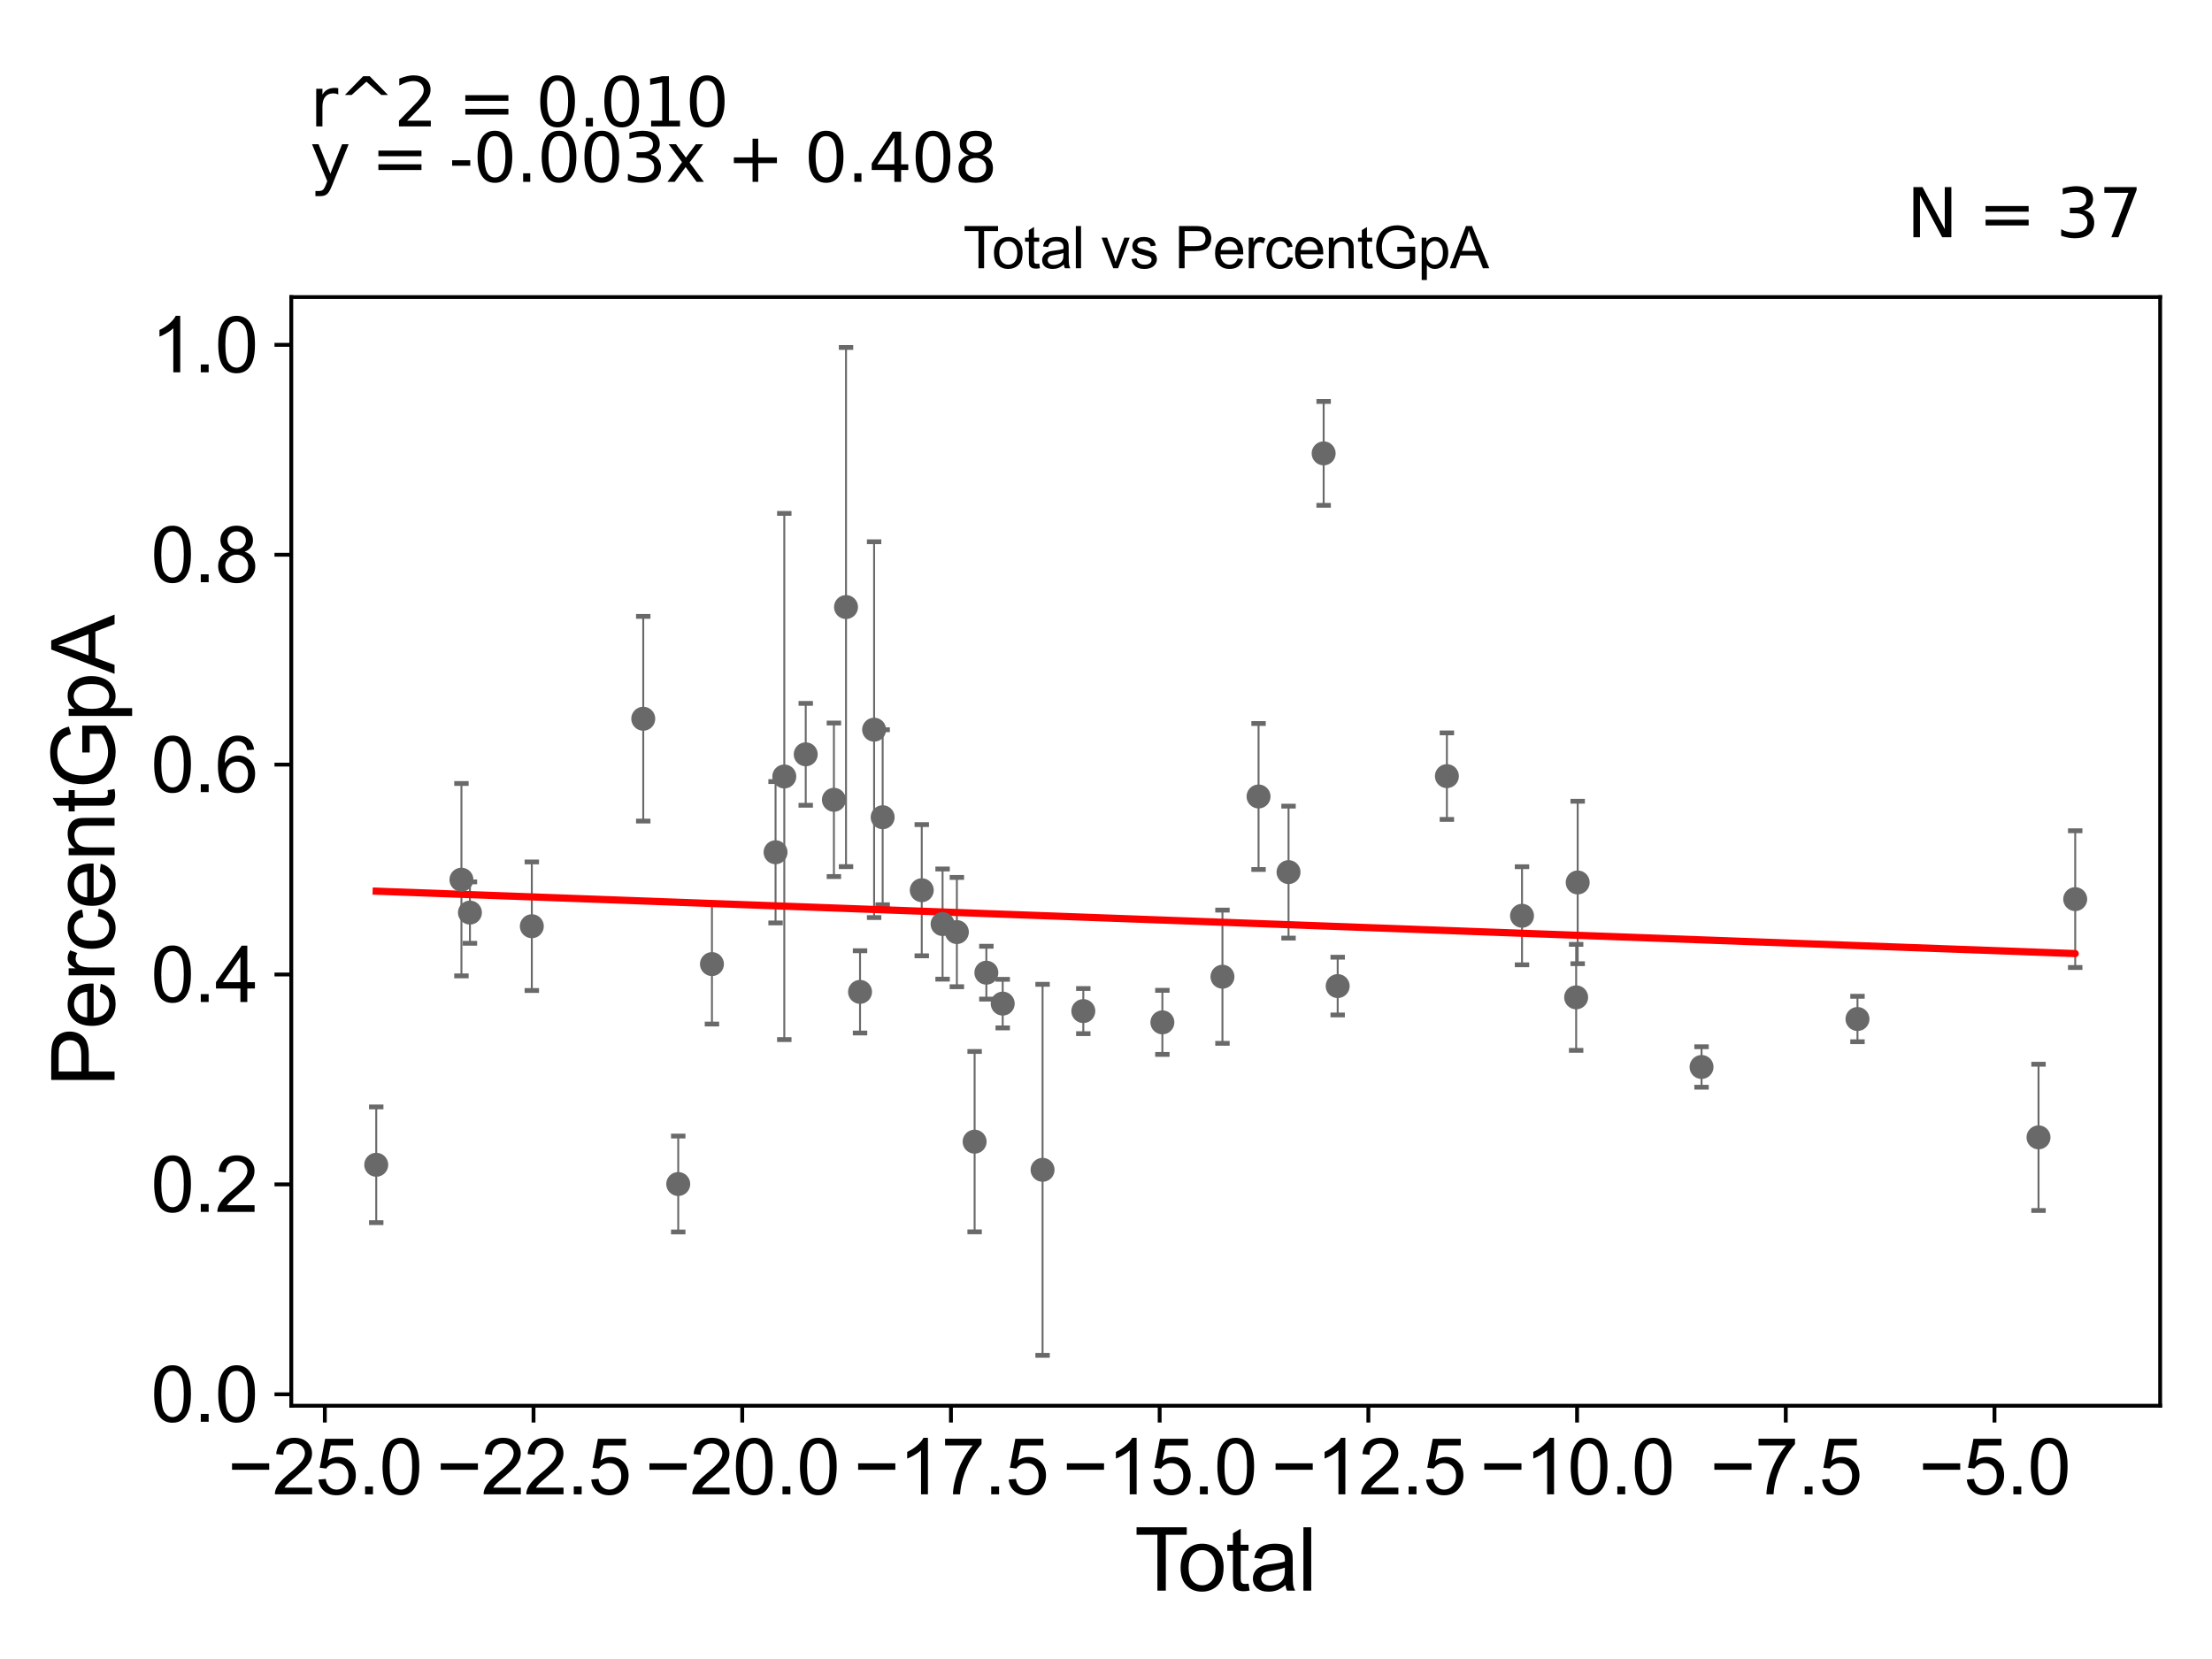 <?xml version="1.0" encoding="utf-8" standalone="no"?>
<!DOCTYPE svg PUBLIC "-//W3C//DTD SVG 1.1//EN"
  "http://www.w3.org/Graphics/SVG/1.1/DTD/svg11.dtd">
<svg xmlns:xlink="http://www.w3.org/1999/xlink" width="460.8pt" height="345.6pt" viewBox="0 0 460.8 345.6" xmlns="http://www.w3.org/2000/svg" version="1.1">
 <defs>
  <style type="text/css">*{stroke-linejoin: round; stroke-linecap: butt}</style>
 </defs>
 <g id="figure_1">
  <g id="patch_1">
   <path d="M 0 345.6 
L 460.8 345.6 
L 460.8 0 
L 0 0 
z
" style="fill: #ffffff"/>
  </g>
  <g id="axes_1">
   <g id="patch_2">
    <path d="M 60.68 292.84 
L 450 292.84 
L 450 61.886 
L 60.68 61.886 
z
" style="fill: #ffffff"/>
   </g>
   <g id="PathCollection_1">
    <defs>
     <path id="m63e2a70a50" d="M 0 1.118 
C 0.297 1.118 0.581 1 0.791 0.791 
C 1 0.581 1.118 0.297 1.118 0 
C 1.118 -0.297 1 -0.581 0.791 -0.791 
C 0.581 -1 0.297 -1.118 0 -1.118 
C -0.297 -1.118 -0.581 -1 -0.791 -0.791 
C -1 -0.581 -1.118 -0.297 -1.118 0 
C -1.118 0.297 -1 0.581 -0.791 0.791 
C -0.581 1 -0.297 1.118 0 1.118 
z
" style="stroke: #696969"/>
    </defs>
    <g clip-path="url(#p48782fda3b)">
     <use xlink:href="#m63e2a70a50" x="78.376" y="242.644" style="fill: #696969; stroke: #696969"/>
     <use xlink:href="#m63e2a70a50" x="301.414" y="161.685" style="fill: #696969; stroke: #696969"/>
     <use xlink:href="#m63e2a70a50" x="196.358" y="192.5" style="fill: #696969; stroke: #696969"/>
     <use xlink:href="#m63e2a70a50" x="328.34" y="207.766" style="fill: #696969; stroke: #696969"/>
     <use xlink:href="#m63e2a70a50" x="96.124" y="183.255" style="fill: #696969; stroke: #696969"/>
     <use xlink:href="#m63e2a70a50" x="354.462" y="222.272" style="fill: #696969; stroke: #696969"/>
     <use xlink:href="#m63e2a70a50" x="386.948" y="212.278" style="fill: #696969; stroke: #696969"/>
     <use xlink:href="#m63e2a70a50" x="424.661" y="236.934" style="fill: #696969; stroke: #696969"/>
     <use xlink:href="#m63e2a70a50" x="432.304" y="187.306" style="fill: #696969; stroke: #696969"/>
     <use xlink:href="#m63e2a70a50" x="317.062" y="190.773" style="fill: #696969; stroke: #696969"/>
     <use xlink:href="#m63e2a70a50" x="328.661" y="183.832" style="fill: #696969; stroke: #696969"/>
     <use xlink:href="#m63e2a70a50" x="275.74" y="94.447" style="fill: #696969; stroke: #696969"/>
     <use xlink:href="#m63e2a70a50" x="278.663" y="205.419" style="fill: #696969; stroke: #696969"/>
     <use xlink:href="#m63e2a70a50" x="203.031" y="237.831" style="fill: #696969; stroke: #696969"/>
     <use xlink:href="#m63e2a70a50" x="183.874" y="170.248" style="fill: #696969; stroke: #696969"/>
     <use xlink:href="#m63e2a70a50" x="205.478" y="202.628" style="fill: #696969; stroke: #696969"/>
     <use xlink:href="#m63e2a70a50" x="208.882" y="209.069" style="fill: #696969; stroke: #696969"/>
     <use xlink:href="#m63e2a70a50" x="182.094" y="152.003" style="fill: #696969; stroke: #696969"/>
     <use xlink:href="#m63e2a70a50" x="179.161" y="206.626" style="fill: #696969; stroke: #696969"/>
     <use xlink:href="#m63e2a70a50" x="217.188" y="243.695" style="fill: #696969; stroke: #696969"/>
     <use xlink:href="#m63e2a70a50" x="176.241" y="126.46" style="fill: #696969; stroke: #696969"/>
     <use xlink:href="#m63e2a70a50" x="173.719" y="166.611" style="fill: #696969; stroke: #696969"/>
     <use xlink:href="#m63e2a70a50" x="167.848" y="157.139" style="fill: #696969; stroke: #696969"/>
     <use xlink:href="#m63e2a70a50" x="97.896" y="190.108" style="fill: #696969; stroke: #696969"/>
     <use xlink:href="#m63e2a70a50" x="225.673" y="210.628" style="fill: #696969; stroke: #696969"/>
     <use xlink:href="#m63e2a70a50" x="161.564" y="177.54" style="fill: #696969; stroke: #696969"/>
     <use xlink:href="#m63e2a70a50" x="242.144" y="212.976" style="fill: #696969; stroke: #696969"/>
     <use xlink:href="#m63e2a70a50" x="148.311" y="200.836" style="fill: #696969; stroke: #696969"/>
     <use xlink:href="#m63e2a70a50" x="141.288" y="246.654" style="fill: #696969; stroke: #696969"/>
     <use xlink:href="#m63e2a70a50" x="254.66" y="203.469" style="fill: #696969; stroke: #696969"/>
     <use xlink:href="#m63e2a70a50" x="262.18" y="165.922" style="fill: #696969; stroke: #696969"/>
     <use xlink:href="#m63e2a70a50" x="268.427" y="181.678" style="fill: #696969; stroke: #696969"/>
     <use xlink:href="#m63e2a70a50" x="134.001" y="149.726" style="fill: #696969; stroke: #696969"/>
     <use xlink:href="#m63e2a70a50" x="110.788" y="192.951" style="fill: #696969; stroke: #696969"/>
     <use xlink:href="#m63e2a70a50" x="199.334" y="194.168" style="fill: #696969; stroke: #696969"/>
     <use xlink:href="#m63e2a70a50" x="163.383" y="161.754" style="fill: #696969; stroke: #696969"/>
     <use xlink:href="#m63e2a70a50" x="192.019" y="185.449" style="fill: #696969; stroke: #696969"/>
    </g>
   </g>
   <g id="matplotlib.axis_1">
    <g id="xtick_1">
     <g id="line2d_1">
      <defs>
       <path id="m354008fd98" d="M 0 0 
L 0 3.5 
" style="stroke: #000000; stroke-width: 0.8"/>
      </defs>
      <g>
       <use xlink:href="#m354008fd98" x="67.667" y="292.84" style="stroke: #000000; stroke-width: 0.8"/>
      </g>
     </g>
     <g id="text_1">
      <!-- −25.0 -->
      <g transform="translate(47.426 311.293)scale(0.16 -0.16)">
       <defs>
        <path id="ArialMT-2212" d="M 3381 1997 
L 356 1997 
L 356 2522 
L 3381 2522 
L 3381 1997 
z
" transform="scale(0.016)"/>
        <path id="ArialMT-32" d="M 3222 541 
L 3222 0 
L 194 0 
Q 188 203 259 391 
Q 375 700 629 1000 
Q 884 1300 1366 1694 
Q 2113 2306 2375 2664 
Q 2638 3022 2638 3341 
Q 2638 3675 2398 3904 
Q 2159 4134 1775 4134 
Q 1369 4134 1125 3890 
Q 881 3647 878 3216 
L 300 3275 
Q 359 3922 746 4261 
Q 1134 4600 1788 4600 
Q 2447 4600 2831 4234 
Q 3216 3869 3216 3328 
Q 3216 3053 3103 2787 
Q 2991 2522 2730 2228 
Q 2469 1934 1863 1422 
Q 1356 997 1212 845 
Q 1069 694 975 541 
L 3222 541 
z
" transform="scale(0.016)"/>
        <path id="ArialMT-35" d="M 266 1200 
L 856 1250 
Q 922 819 1161 601 
Q 1400 384 1738 384 
Q 2144 384 2425 690 
Q 2706 997 2706 1503 
Q 2706 1984 2436 2262 
Q 2166 2541 1728 2541 
Q 1456 2541 1237 2417 
Q 1019 2294 894 2097 
L 366 2166 
L 809 4519 
L 3088 4519 
L 3088 3981 
L 1259 3981 
L 1013 2750 
Q 1425 3038 1878 3038 
Q 2478 3038 2890 2622 
Q 3303 2206 3303 1553 
Q 3303 931 2941 478 
Q 2500 -78 1738 -78 
Q 1113 -78 717 272 
Q 322 622 266 1200 
z
" transform="scale(0.016)"/>
        <path id="ArialMT-2e" d="M 581 0 
L 581 641 
L 1222 641 
L 1222 0 
L 581 0 
z
" transform="scale(0.016)"/>
        <path id="ArialMT-30" d="M 266 2259 
Q 266 3072 433 3567 
Q 600 4063 929 4331 
Q 1259 4600 1759 4600 
Q 2128 4600 2406 4451 
Q 2684 4303 2865 4023 
Q 3047 3744 3150 3342 
Q 3253 2941 3253 2259 
Q 3253 1453 3087 958 
Q 2922 463 2592 192 
Q 2263 -78 1759 -78 
Q 1097 -78 719 397 
Q 266 969 266 2259 
z
M 844 2259 
Q 844 1131 1108 757 
Q 1372 384 1759 384 
Q 2147 384 2411 759 
Q 2675 1134 2675 2259 
Q 2675 3391 2411 3762 
Q 2147 4134 1753 4134 
Q 1366 4134 1134 3806 
Q 844 3388 844 2259 
z
" transform="scale(0.016)"/>
       </defs>
       <use xlink:href="#ArialMT-2212"/>
       <use xlink:href="#ArialMT-32" x="58.398"/>
       <use xlink:href="#ArialMT-35" x="114.014"/>
       <use xlink:href="#ArialMT-2e" x="169.629"/>
       <use xlink:href="#ArialMT-30" x="197.412"/>
      </g>
     </g>
    </g>
    <g id="xtick_2">
     <g id="line2d_2">
      <g>
       <use xlink:href="#m354008fd98" x="111.144" y="292.84" style="stroke: #000000; stroke-width: 0.8"/>
      </g>
     </g>
     <g id="text_2">
      <!-- −22.5 -->
      <g transform="translate(90.903 311.293)scale(0.16 -0.16)">
       <use xlink:href="#ArialMT-2212"/>
       <use xlink:href="#ArialMT-32" x="58.398"/>
       <use xlink:href="#ArialMT-32" x="114.014"/>
       <use xlink:href="#ArialMT-2e" x="169.629"/>
       <use xlink:href="#ArialMT-35" x="197.412"/>
      </g>
     </g>
    </g>
    <g id="xtick_3">
     <g id="line2d_3">
      <g>
       <use xlink:href="#m354008fd98" x="154.622" y="292.84" style="stroke: #000000; stroke-width: 0.8"/>
      </g>
     </g>
     <g id="text_3">
      <!-- −20.0 -->
      <g transform="translate(134.381 311.293)scale(0.16 -0.16)">
       <use xlink:href="#ArialMT-2212"/>
       <use xlink:href="#ArialMT-32" x="58.398"/>
       <use xlink:href="#ArialMT-30" x="114.014"/>
       <use xlink:href="#ArialMT-2e" x="169.629"/>
       <use xlink:href="#ArialMT-30" x="197.412"/>
      </g>
     </g>
    </g>
    <g id="xtick_4">
     <g id="line2d_4">
      <g>
       <use xlink:href="#m354008fd98" x="198.099" y="292.84" style="stroke: #000000; stroke-width: 0.8"/>
      </g>
     </g>
     <g id="text_4">
      <!-- −17.5 -->
      <g transform="translate(177.858 311.293)scale(0.16 -0.16)">
       <defs>
        <path id="ArialMT-31" d="M 2384 0 
L 1822 0 
L 1822 3584 
Q 1619 3391 1289 3197 
Q 959 3003 697 2906 
L 697 3450 
Q 1169 3672 1522 3987 
Q 1875 4303 2022 4600 
L 2384 4600 
L 2384 0 
z
" transform="scale(0.016)"/>
        <path id="ArialMT-37" d="M 303 3981 
L 303 4522 
L 3269 4522 
L 3269 4084 
Q 2831 3619 2401 2847 
Q 1972 2075 1738 1259 
Q 1569 684 1522 0 
L 944 0 
Q 953 541 1156 1306 
Q 1359 2072 1739 2783 
Q 2119 3494 2547 3981 
L 303 3981 
z
" transform="scale(0.016)"/>
       </defs>
       <use xlink:href="#ArialMT-2212"/>
       <use xlink:href="#ArialMT-31" x="58.398"/>
       <use xlink:href="#ArialMT-37" x="114.014"/>
       <use xlink:href="#ArialMT-2e" x="169.629"/>
       <use xlink:href="#ArialMT-35" x="197.412"/>
      </g>
     </g>
    </g>
    <g id="xtick_5">
     <g id="line2d_5">
      <g>
       <use xlink:href="#m354008fd98" x="241.577" y="292.84" style="stroke: #000000; stroke-width: 0.8"/>
      </g>
     </g>
     <g id="text_5">
      <!-- −15.0 -->
      <g transform="translate(221.336 311.293)scale(0.16 -0.16)">
       <use xlink:href="#ArialMT-2212"/>
       <use xlink:href="#ArialMT-31" x="58.398"/>
       <use xlink:href="#ArialMT-35" x="114.014"/>
       <use xlink:href="#ArialMT-2e" x="169.629"/>
       <use xlink:href="#ArialMT-30" x="197.412"/>
      </g>
     </g>
    </g>
    <g id="xtick_6">
     <g id="line2d_6">
      <g>
       <use xlink:href="#m354008fd98" x="285.054" y="292.84" style="stroke: #000000; stroke-width: 0.8"/>
      </g>
     </g>
     <g id="text_6">
      <!-- −12.5 -->
      <g transform="translate(264.813 311.293)scale(0.16 -0.16)">
       <use xlink:href="#ArialMT-2212"/>
       <use xlink:href="#ArialMT-31" x="58.398"/>
       <use xlink:href="#ArialMT-32" x="114.014"/>
       <use xlink:href="#ArialMT-2e" x="169.629"/>
       <use xlink:href="#ArialMT-35" x="197.412"/>
      </g>
     </g>
    </g>
    <g id="xtick_7">
     <g id="line2d_7">
      <g>
       <use xlink:href="#m354008fd98" x="328.532" y="292.84" style="stroke: #000000; stroke-width: 0.8"/>
      </g>
     </g>
     <g id="text_7">
      <!-- −10.0 -->
      <g transform="translate(308.29 311.293)scale(0.16 -0.16)">
       <use xlink:href="#ArialMT-2212"/>
       <use xlink:href="#ArialMT-31" x="58.398"/>
       <use xlink:href="#ArialMT-30" x="114.014"/>
       <use xlink:href="#ArialMT-2e" x="169.629"/>
       <use xlink:href="#ArialMT-30" x="197.412"/>
      </g>
     </g>
    </g>
    <g id="xtick_8">
     <g id="line2d_8">
      <g>
       <use xlink:href="#m354008fd98" x="372.009" y="292.84" style="stroke: #000000; stroke-width: 0.8"/>
      </g>
     </g>
     <g id="text_8">
      <!-- −7.5 -->
      <g transform="translate(356.217 311.293)scale(0.16 -0.16)">
       <use xlink:href="#ArialMT-2212"/>
       <use xlink:href="#ArialMT-37" x="58.398"/>
       <use xlink:href="#ArialMT-2e" x="114.014"/>
       <use xlink:href="#ArialMT-35" x="141.797"/>
      </g>
     </g>
    </g>
    <g id="xtick_9">
     <g id="line2d_9">
      <g>
       <use xlink:href="#m354008fd98" x="415.487" y="292.84" style="stroke: #000000; stroke-width: 0.8"/>
      </g>
     </g>
     <g id="text_9">
      <!-- −5.0 -->
      <g transform="translate(399.694 311.293)scale(0.16 -0.16)">
       <use xlink:href="#ArialMT-2212"/>
       <use xlink:href="#ArialMT-35" x="58.398"/>
       <use xlink:href="#ArialMT-2e" x="114.014"/>
       <use xlink:href="#ArialMT-30" x="141.797"/>
      </g>
     </g>
    </g>
    <g id="text_10">
     <!-- Total -->
     <g transform="translate(236.335 331.357)scale(0.18 -0.18)">
      <defs>
       <path id="ArialMT-54" d="M 1659 0 
L 1659 4041 
L 150 4041 
L 150 4581 
L 3781 4581 
L 3781 4041 
L 2266 4041 
L 2266 0 
L 1659 0 
z
" transform="scale(0.016)"/>
       <path id="ArialMT-6f" d="M 213 1659 
Q 213 2581 725 3025 
Q 1153 3394 1769 3394 
Q 2453 3394 2887 2945 
Q 3322 2497 3322 1706 
Q 3322 1066 3130 698 
Q 2938 331 2570 128 
Q 2203 -75 1769 -75 
Q 1072 -75 642 372 
Q 213 819 213 1659 
z
M 791 1659 
Q 791 1022 1069 705 
Q 1347 388 1769 388 
Q 2188 388 2466 706 
Q 2744 1025 2744 1678 
Q 2744 2294 2464 2611 
Q 2184 2928 1769 2928 
Q 1347 2928 1069 2612 
Q 791 2297 791 1659 
z
" transform="scale(0.016)"/>
       <path id="ArialMT-74" d="M 1650 503 
L 1731 6 
Q 1494 -44 1306 -44 
Q 1000 -44 831 53 
Q 663 150 594 308 
Q 525 466 525 972 
L 525 2881 
L 113 2881 
L 113 3319 
L 525 3319 
L 525 4141 
L 1084 4478 
L 1084 3319 
L 1650 3319 
L 1650 2881 
L 1084 2881 
L 1084 941 
Q 1084 700 1114 631 
Q 1144 563 1211 522 
Q 1278 481 1403 481 
Q 1497 481 1650 503 
z
" transform="scale(0.016)"/>
       <path id="ArialMT-61" d="M 2588 409 
Q 2275 144 1986 34 
Q 1697 -75 1366 -75 
Q 819 -75 525 192 
Q 231 459 231 875 
Q 231 1119 342 1320 
Q 453 1522 633 1644 
Q 813 1766 1038 1828 
Q 1203 1872 1538 1913 
Q 2219 1994 2541 2106 
Q 2544 2222 2544 2253 
Q 2544 2597 2384 2738 
Q 2169 2928 1744 2928 
Q 1347 2928 1158 2789 
Q 969 2650 878 2297 
L 328 2372 
Q 403 2725 575 2942 
Q 747 3159 1072 3276 
Q 1397 3394 1825 3394 
Q 2250 3394 2515 3294 
Q 2781 3194 2906 3042 
Q 3031 2891 3081 2659 
Q 3109 2516 3109 2141 
L 3109 1391 
Q 3109 606 3145 398 
Q 3181 191 3288 0 
L 2700 0 
Q 2613 175 2588 409 
z
M 2541 1666 
Q 2234 1541 1622 1453 
Q 1275 1403 1131 1340 
Q 988 1278 909 1158 
Q 831 1038 831 891 
Q 831 666 1001 516 
Q 1172 366 1500 366 
Q 1825 366 2078 508 
Q 2331 650 2450 897 
Q 2541 1088 2541 1459 
L 2541 1666 
z
" transform="scale(0.016)"/>
       <path id="ArialMT-6c" d="M 409 0 
L 409 4581 
L 972 4581 
L 972 0 
L 409 0 
z
" transform="scale(0.016)"/>
      </defs>
      <use xlink:href="#ArialMT-54"/>
      <use xlink:href="#ArialMT-6f" x="49.959"/>
      <use xlink:href="#ArialMT-74" x="105.574"/>
      <use xlink:href="#ArialMT-61" x="133.357"/>
      <use xlink:href="#ArialMT-6c" x="188.973"/>
     </g>
    </g>
   </g>
   <g id="matplotlib.axis_2">
    <g id="ytick_1">
     <g id="line2d_10">
      <defs>
       <path id="m2ff47e93ef" d="M 0 0 
L -3.5 0 
" style="stroke: #000000; stroke-width: 0.8"/>
      </defs>
      <g>
       <use xlink:href="#m2ff47e93ef" x="60.68" y="290.453" style="stroke: #000000; stroke-width: 0.8"/>
      </g>
     </g>
     <g id="text_11">
      <!-- 0.0 -->
      <g transform="translate(31.44 296.179)scale(0.16 -0.16)">
       <use xlink:href="#ArialMT-30"/>
       <use xlink:href="#ArialMT-2e" x="55.615"/>
       <use xlink:href="#ArialMT-30" x="83.398"/>
      </g>
     </g>
    </g>
    <g id="ytick_2">
     <g id="line2d_11">
      <g>
       <use xlink:href="#m2ff47e93ef" x="60.68" y="246.73" style="stroke: #000000; stroke-width: 0.8"/>
      </g>
     </g>
     <g id="text_12">
      <!-- 0.2 -->
      <g transform="translate(31.44 252.456)scale(0.16 -0.16)">
       <use xlink:href="#ArialMT-30"/>
       <use xlink:href="#ArialMT-2e" x="55.615"/>
       <use xlink:href="#ArialMT-32" x="83.398"/>
      </g>
     </g>
    </g>
    <g id="ytick_3">
     <g id="line2d_12">
      <g>
       <use xlink:href="#m2ff47e93ef" x="60.68" y="203.006" style="stroke: #000000; stroke-width: 0.8"/>
      </g>
     </g>
     <g id="text_13">
      <!-- 0.4 -->
      <g transform="translate(31.44 208.733)scale(0.16 -0.16)">
       <defs>
        <path id="ArialMT-34" d="M 2069 0 
L 2069 1097 
L 81 1097 
L 81 1613 
L 2172 4581 
L 2631 4581 
L 2631 1613 
L 3250 1613 
L 3250 1097 
L 2631 1097 
L 2631 0 
L 2069 0 
z
M 2069 1613 
L 2069 3678 
L 634 1613 
L 2069 1613 
z
" transform="scale(0.016)"/>
       </defs>
       <use xlink:href="#ArialMT-30"/>
       <use xlink:href="#ArialMT-2e" x="55.615"/>
       <use xlink:href="#ArialMT-34" x="83.398"/>
      </g>
     </g>
    </g>
    <g id="ytick_4">
     <g id="line2d_13">
      <g>
       <use xlink:href="#m2ff47e93ef" x="60.68" y="159.283" style="stroke: #000000; stroke-width: 0.8"/>
      </g>
     </g>
     <g id="text_14">
      <!-- 0.6 -->
      <g transform="translate(31.44 165.009)scale(0.16 -0.16)">
       <defs>
        <path id="ArialMT-36" d="M 3184 3459 
L 2625 3416 
Q 2550 3747 2413 3897 
Q 2184 4138 1850 4138 
Q 1581 4138 1378 3988 
Q 1113 3794 959 3422 
Q 806 3050 800 2363 
Q 1003 2672 1297 2822 
Q 1591 2972 1913 2972 
Q 2475 2972 2870 2558 
Q 3266 2144 3266 1488 
Q 3266 1056 3080 686 
Q 2894 316 2569 119 
Q 2244 -78 1831 -78 
Q 1128 -78 684 439 
Q 241 956 241 2144 
Q 241 3472 731 4075 
Q 1159 4600 1884 4600 
Q 2425 4600 2770 4297 
Q 3116 3994 3184 3459 
z
M 888 1484 
Q 888 1194 1011 928 
Q 1134 663 1356 523 
Q 1578 384 1822 384 
Q 2178 384 2434 671 
Q 2691 959 2691 1453 
Q 2691 1928 2437 2201 
Q 2184 2475 1800 2475 
Q 1419 2475 1153 2201 
Q 888 1928 888 1484 
z
" transform="scale(0.016)"/>
       </defs>
       <use xlink:href="#ArialMT-30"/>
       <use xlink:href="#ArialMT-2e" x="55.615"/>
       <use xlink:href="#ArialMT-36" x="83.398"/>
      </g>
     </g>
    </g>
    <g id="ytick_5">
     <g id="line2d_14">
      <g>
       <use xlink:href="#m2ff47e93ef" x="60.68" y="115.56" style="stroke: #000000; stroke-width: 0.8"/>
      </g>
     </g>
     <g id="text_15">
      <!-- 0.8 -->
      <g transform="translate(31.44 121.286)scale(0.16 -0.16)">
       <defs>
        <path id="ArialMT-38" d="M 1131 2484 
Q 781 2613 612 2850 
Q 444 3088 444 3419 
Q 444 3919 803 4259 
Q 1163 4600 1759 4600 
Q 2359 4600 2725 4251 
Q 3091 3903 3091 3403 
Q 3091 3084 2923 2848 
Q 2756 2613 2416 2484 
Q 2838 2347 3058 2040 
Q 3278 1734 3278 1309 
Q 3278 722 2862 322 
Q 2447 -78 1769 -78 
Q 1091 -78 675 323 
Q 259 725 259 1325 
Q 259 1772 486 2073 
Q 713 2375 1131 2484 
z
M 1019 3438 
Q 1019 3113 1228 2906 
Q 1438 2700 1772 2700 
Q 2097 2700 2305 2904 
Q 2513 3109 2513 3406 
Q 2513 3716 2298 3927 
Q 2084 4138 1766 4138 
Q 1444 4138 1231 3931 
Q 1019 3725 1019 3438 
z
M 838 1322 
Q 838 1081 952 856 
Q 1066 631 1291 507 
Q 1516 384 1775 384 
Q 2178 384 2440 643 
Q 2703 903 2703 1303 
Q 2703 1709 2433 1975 
Q 2163 2241 1756 2241 
Q 1359 2241 1098 1978 
Q 838 1716 838 1322 
z
" transform="scale(0.016)"/>
       </defs>
       <use xlink:href="#ArialMT-30"/>
       <use xlink:href="#ArialMT-2e" x="55.615"/>
       <use xlink:href="#ArialMT-38" x="83.398"/>
      </g>
     </g>
    </g>
    <g id="ytick_6">
     <g id="line2d_15">
      <g>
       <use xlink:href="#m2ff47e93ef" x="60.68" y="71.836" style="stroke: #000000; stroke-width: 0.8"/>
      </g>
     </g>
     <g id="text_16">
      <!-- 1.0 -->
      <g transform="translate(31.44 77.563)scale(0.16 -0.16)">
       <use xlink:href="#ArialMT-31"/>
       <use xlink:href="#ArialMT-2e" x="55.615"/>
       <use xlink:href="#ArialMT-30" x="83.398"/>
      </g>
     </g>
    </g>
    <g id="text_17">
     <!-- PercentGpA -->
     <g transform="translate(23.863 226.386)rotate(-90)scale(0.18 -0.18)">
      <defs>
       <path id="ArialMT-50" d="M 494 0 
L 494 4581 
L 2222 4581 
Q 2678 4581 2919 4538 
Q 3256 4481 3484 4323 
Q 3713 4166 3852 3881 
Q 3991 3597 3991 3256 
Q 3991 2672 3619 2267 
Q 3247 1863 2275 1863 
L 1100 1863 
L 1100 0 
L 494 0 
z
M 1100 2403 
L 2284 2403 
Q 2872 2403 3119 2622 
Q 3366 2841 3366 3238 
Q 3366 3525 3220 3729 
Q 3075 3934 2838 4000 
Q 2684 4041 2272 4041 
L 1100 4041 
L 1100 2403 
z
" transform="scale(0.016)"/>
       <path id="ArialMT-65" d="M 2694 1069 
L 3275 997 
Q 3138 488 2766 206 
Q 2394 -75 1816 -75 
Q 1088 -75 661 373 
Q 234 822 234 1631 
Q 234 2469 665 2931 
Q 1097 3394 1784 3394 
Q 2450 3394 2872 2941 
Q 3294 2488 3294 1666 
Q 3294 1616 3291 1516 
L 816 1516 
Q 847 969 1125 678 
Q 1403 388 1819 388 
Q 2128 388 2347 550 
Q 2566 713 2694 1069 
z
M 847 1978 
L 2700 1978 
Q 2663 2397 2488 2606 
Q 2219 2931 1791 2931 
Q 1403 2931 1139 2672 
Q 875 2413 847 1978 
z
" transform="scale(0.016)"/>
       <path id="ArialMT-72" d="M 416 0 
L 416 3319 
L 922 3319 
L 922 2816 
Q 1116 3169 1280 3281 
Q 1444 3394 1641 3394 
Q 1925 3394 2219 3213 
L 2025 2691 
Q 1819 2813 1613 2813 
Q 1428 2813 1281 2702 
Q 1134 2591 1072 2394 
Q 978 2094 978 1738 
L 978 0 
L 416 0 
z
" transform="scale(0.016)"/>
       <path id="ArialMT-63" d="M 2588 1216 
L 3141 1144 
Q 3050 572 2676 248 
Q 2303 -75 1759 -75 
Q 1078 -75 664 370 
Q 250 816 250 1647 
Q 250 2184 428 2587 
Q 606 2991 970 3192 
Q 1334 3394 1763 3394 
Q 2303 3394 2647 3120 
Q 2991 2847 3088 2344 
L 2541 2259 
Q 2463 2594 2264 2762 
Q 2066 2931 1784 2931 
Q 1359 2931 1093 2626 
Q 828 2322 828 1663 
Q 828 994 1084 691 
Q 1341 388 1753 388 
Q 2084 388 2306 591 
Q 2528 794 2588 1216 
z
" transform="scale(0.016)"/>
       <path id="ArialMT-6e" d="M 422 0 
L 422 3319 
L 928 3319 
L 928 2847 
Q 1294 3394 1984 3394 
Q 2284 3394 2536 3286 
Q 2788 3178 2913 3003 
Q 3038 2828 3088 2588 
Q 3119 2431 3119 2041 
L 3119 0 
L 2556 0 
L 2556 2019 
Q 2556 2363 2490 2533 
Q 2425 2703 2258 2804 
Q 2091 2906 1866 2906 
Q 1506 2906 1245 2678 
Q 984 2450 984 1813 
L 984 0 
L 422 0 
z
" transform="scale(0.016)"/>
       <path id="ArialMT-47" d="M 2638 1797 
L 2638 2334 
L 4578 2338 
L 4578 638 
Q 4131 281 3656 101 
Q 3181 -78 2681 -78 
Q 2006 -78 1454 211 
Q 903 500 622 1047 
Q 341 1594 341 2269 
Q 341 2938 620 3517 
Q 900 4097 1425 4378 
Q 1950 4659 2634 4659 
Q 3131 4659 3532 4498 
Q 3934 4338 4162 4050 
Q 4391 3763 4509 3300 
L 3963 3150 
Q 3859 3500 3706 3700 
Q 3553 3900 3268 4020 
Q 2984 4141 2638 4141 
Q 2222 4141 1919 4014 
Q 1616 3888 1430 3681 
Q 1244 3475 1141 3228 
Q 966 2803 966 2306 
Q 966 1694 1177 1281 
Q 1388 869 1791 669 
Q 2194 469 2647 469 
Q 3041 469 3416 620 
Q 3791 772 3984 944 
L 3984 1797 
L 2638 1797 
z
" transform="scale(0.016)"/>
       <path id="ArialMT-70" d="M 422 -1272 
L 422 3319 
L 934 3319 
L 934 2888 
Q 1116 3141 1344 3267 
Q 1572 3394 1897 3394 
Q 2322 3394 2647 3175 
Q 2972 2956 3137 2557 
Q 3303 2159 3303 1684 
Q 3303 1175 3120 767 
Q 2938 359 2589 142 
Q 2241 -75 1856 -75 
Q 1575 -75 1351 44 
Q 1128 163 984 344 
L 984 -1272 
L 422 -1272 
z
M 931 1641 
Q 931 1000 1190 694 
Q 1450 388 1819 388 
Q 2194 388 2461 705 
Q 2728 1022 2728 1688 
Q 2728 2322 2467 2637 
Q 2206 2953 1844 2953 
Q 1484 2953 1207 2617 
Q 931 2281 931 1641 
z
" transform="scale(0.016)"/>
       <path id="ArialMT-41" d="M -9 0 
L 1750 4581 
L 2403 4581 
L 4278 0 
L 3588 0 
L 3053 1388 
L 1138 1388 
L 634 0 
L -9 0 
z
M 1313 1881 
L 2866 1881 
L 2388 3150 
Q 2169 3728 2063 4100 
Q 1975 3659 1816 3225 
L 1313 1881 
z
" transform="scale(0.016)"/>
      </defs>
      <use xlink:href="#ArialMT-50"/>
      <use xlink:href="#ArialMT-65" x="66.699"/>
      <use xlink:href="#ArialMT-72" x="122.314"/>
      <use xlink:href="#ArialMT-63" x="155.615"/>
      <use xlink:href="#ArialMT-65" x="205.615"/>
      <use xlink:href="#ArialMT-6e" x="261.23"/>
      <use xlink:href="#ArialMT-74" x="316.846"/>
      <use xlink:href="#ArialMT-47" x="344.629"/>
      <use xlink:href="#ArialMT-70" x="422.412"/>
      <use xlink:href="#ArialMT-41" x="478.027"/>
     </g>
    </g>
   </g>
   <g id="LineCollection_1">
    <path d="M 78.376 254.701 
L 78.376 230.587 
" clip-path="url(#p48782fda3b)" style="fill: none; stroke: #696969; stroke-width: 0.4"/>
    <path d="M 301.414 170.699 
L 301.414 152.672 
" clip-path="url(#p48782fda3b)" style="fill: none; stroke: #696969; stroke-width: 0.4"/>
    <path d="M 196.358 203.973 
L 196.358 181.028 
" clip-path="url(#p48782fda3b)" style="fill: none; stroke: #696969; stroke-width: 0.4"/>
    <path d="M 328.34 218.807 
L 328.34 196.725 
" clip-path="url(#p48782fda3b)" style="fill: none; stroke: #696969; stroke-width: 0.4"/>
    <path d="M 96.124 203.291 
L 96.124 163.218 
" clip-path="url(#p48782fda3b)" style="fill: none; stroke: #696969; stroke-width: 0.4"/>
    <path d="M 354.462 226.483 
L 354.462 218.061 
" clip-path="url(#p48782fda3b)" style="fill: none; stroke: #696969; stroke-width: 0.4"/>
    <path d="M 386.948 217.01 
L 386.948 207.546 
" clip-path="url(#p48782fda3b)" style="fill: none; stroke: #696969; stroke-width: 0.4"/>
    <path d="M 424.661 252.168 
L 424.661 221.699 
" clip-path="url(#p48782fda3b)" style="fill: none; stroke: #696969; stroke-width: 0.4"/>
    <path d="M 432.304 201.546 
L 432.304 173.066 
" clip-path="url(#p48782fda3b)" style="fill: none; stroke: #696969; stroke-width: 0.4"/>
    <path d="M 317.062 200.989 
L 317.062 180.557 
" clip-path="url(#p48782fda3b)" style="fill: none; stroke: #696969; stroke-width: 0.4"/>
    <path d="M 328.661 200.753 
L 328.661 166.911 
" clip-path="url(#p48782fda3b)" style="fill: none; stroke: #696969; stroke-width: 0.4"/>
    <path d="M 275.74 105.261 
L 275.74 83.633 
" clip-path="url(#p48782fda3b)" style="fill: none; stroke: #696969; stroke-width: 0.4"/>
    <path d="M 278.663 211.436 
L 278.663 199.403 
" clip-path="url(#p48782fda3b)" style="fill: none; stroke: #696969; stroke-width: 0.4"/>
    <path d="M 203.031 256.619 
L 203.031 219.043 
" clip-path="url(#p48782fda3b)" style="fill: none; stroke: #696969; stroke-width: 0.4"/>
    <path d="M 183.874 188.476 
L 183.874 152.019 
" clip-path="url(#p48782fda3b)" style="fill: none; stroke: #696969; stroke-width: 0.4"/>
    <path d="M 205.478 208.133 
L 205.478 197.122 
" clip-path="url(#p48782fda3b)" style="fill: none; stroke: #696969; stroke-width: 0.4"/>
    <path d="M 208.882 214.129 
L 208.882 204.008 
" clip-path="url(#p48782fda3b)" style="fill: none; stroke: #696969; stroke-width: 0.4"/>
    <path d="M 182.094 191.143 
L 182.094 112.862 
" clip-path="url(#p48782fda3b)" style="fill: none; stroke: #696969; stroke-width: 0.4"/>
    <path d="M 179.161 215.193 
L 179.161 198.058 
" clip-path="url(#p48782fda3b)" style="fill: none; stroke: #696969; stroke-width: 0.4"/>
    <path d="M 217.188 282.342 
L 217.188 205.048 
" clip-path="url(#p48782fda3b)" style="fill: none; stroke: #696969; stroke-width: 0.4"/>
    <path d="M 176.241 180.537 
L 176.241 72.384 
" clip-path="url(#p48782fda3b)" style="fill: none; stroke: #696969; stroke-width: 0.4"/>
    <path d="M 173.719 182.598 
L 173.719 150.624 
" clip-path="url(#p48782fda3b)" style="fill: none; stroke: #696969; stroke-width: 0.4"/>
    <path d="M 167.848 167.748 
L 167.848 146.531 
" clip-path="url(#p48782fda3b)" style="fill: none; stroke: #696969; stroke-width: 0.4"/>
    <path d="M 97.896 196.502 
L 97.896 183.714 
" clip-path="url(#p48782fda3b)" style="fill: none; stroke: #696969; stroke-width: 0.4"/>
    <path d="M 225.673 215.329 
L 225.673 205.928 
" clip-path="url(#p48782fda3b)" style="fill: none; stroke: #696969; stroke-width: 0.4"/>
    <path d="M 161.564 192.267 
L 161.564 162.814 
" clip-path="url(#p48782fda3b)" style="fill: none; stroke: #696969; stroke-width: 0.4"/>
    <path d="M 242.144 219.649 
L 242.144 206.304 
" clip-path="url(#p48782fda3b)" style="fill: none; stroke: #696969; stroke-width: 0.4"/>
    <path d="M 148.311 213.328 
L 148.311 188.344 
" clip-path="url(#p48782fda3b)" style="fill: none; stroke: #696969; stroke-width: 0.4"/>
    <path d="M 141.288 256.643 
L 141.288 236.665 
" clip-path="url(#p48782fda3b)" style="fill: none; stroke: #696969; stroke-width: 0.4"/>
    <path d="M 254.66 217.346 
L 254.66 189.593 
" clip-path="url(#p48782fda3b)" style="fill: none; stroke: #696969; stroke-width: 0.4"/>
    <path d="M 262.18 181.129 
L 262.18 150.715 
" clip-path="url(#p48782fda3b)" style="fill: none; stroke: #696969; stroke-width: 0.4"/>
    <path d="M 268.427 195.424 
L 268.427 167.931 
" clip-path="url(#p48782fda3b)" style="fill: none; stroke: #696969; stroke-width: 0.4"/>
    <path d="M 134.001 171.047 
L 134.001 128.404 
" clip-path="url(#p48782fda3b)" style="fill: none; stroke: #696969; stroke-width: 0.4"/>
    <path d="M 110.788 206.342 
L 110.788 179.559 
" clip-path="url(#p48782fda3b)" style="fill: none; stroke: #696969; stroke-width: 0.4"/>
    <path d="M 199.334 205.554 
L 199.334 182.782 
" clip-path="url(#p48782fda3b)" style="fill: none; stroke: #696969; stroke-width: 0.4"/>
    <path d="M 163.383 216.563 
L 163.383 106.945 
" clip-path="url(#p48782fda3b)" style="fill: none; stroke: #696969; stroke-width: 0.4"/>
    <path d="M 192.019 199.116 
L 192.019 171.781 
" clip-path="url(#p48782fda3b)" style="fill: none; stroke: #696969; stroke-width: 0.4"/>
   </g>
   <g id="line2d_16">
    <defs>
     <path id="mb29863d42a" d="M 1.5 0 
L -1.5 -0 
" style="stroke: #696969"/>
    </defs>
    <g clip-path="url(#p48782fda3b)">
     <use xlink:href="#mb29863d42a" x="78.376" y="254.701" style="fill: #696969; stroke: #696969"/>
     <use xlink:href="#mb29863d42a" x="301.414" y="170.699" style="fill: #696969; stroke: #696969"/>
     <use xlink:href="#mb29863d42a" x="196.358" y="203.973" style="fill: #696969; stroke: #696969"/>
     <use xlink:href="#mb29863d42a" x="328.34" y="218.807" style="fill: #696969; stroke: #696969"/>
     <use xlink:href="#mb29863d42a" x="96.124" y="203.291" style="fill: #696969; stroke: #696969"/>
     <use xlink:href="#mb29863d42a" x="354.462" y="226.483" style="fill: #696969; stroke: #696969"/>
     <use xlink:href="#mb29863d42a" x="386.948" y="217.01" style="fill: #696969; stroke: #696969"/>
     <use xlink:href="#mb29863d42a" x="424.661" y="252.168" style="fill: #696969; stroke: #696969"/>
     <use xlink:href="#mb29863d42a" x="432.304" y="201.546" style="fill: #696969; stroke: #696969"/>
     <use xlink:href="#mb29863d42a" x="317.062" y="200.989" style="fill: #696969; stroke: #696969"/>
     <use xlink:href="#mb29863d42a" x="328.661" y="200.753" style="fill: #696969; stroke: #696969"/>
     <use xlink:href="#mb29863d42a" x="275.74" y="105.261" style="fill: #696969; stroke: #696969"/>
     <use xlink:href="#mb29863d42a" x="278.663" y="211.436" style="fill: #696969; stroke: #696969"/>
     <use xlink:href="#mb29863d42a" x="203.031" y="256.619" style="fill: #696969; stroke: #696969"/>
     <use xlink:href="#mb29863d42a" x="183.874" y="188.476" style="fill: #696969; stroke: #696969"/>
     <use xlink:href="#mb29863d42a" x="205.478" y="208.133" style="fill: #696969; stroke: #696969"/>
     <use xlink:href="#mb29863d42a" x="208.882" y="214.129" style="fill: #696969; stroke: #696969"/>
     <use xlink:href="#mb29863d42a" x="182.094" y="191.143" style="fill: #696969; stroke: #696969"/>
     <use xlink:href="#mb29863d42a" x="179.161" y="215.193" style="fill: #696969; stroke: #696969"/>
     <use xlink:href="#mb29863d42a" x="217.188" y="282.342" style="fill: #696969; stroke: #696969"/>
     <use xlink:href="#mb29863d42a" x="176.241" y="180.537" style="fill: #696969; stroke: #696969"/>
     <use xlink:href="#mb29863d42a" x="173.719" y="182.598" style="fill: #696969; stroke: #696969"/>
     <use xlink:href="#mb29863d42a" x="167.848" y="167.748" style="fill: #696969; stroke: #696969"/>
     <use xlink:href="#mb29863d42a" x="97.896" y="196.502" style="fill: #696969; stroke: #696969"/>
     <use xlink:href="#mb29863d42a" x="225.673" y="215.329" style="fill: #696969; stroke: #696969"/>
     <use xlink:href="#mb29863d42a" x="161.564" y="192.267" style="fill: #696969; stroke: #696969"/>
     <use xlink:href="#mb29863d42a" x="242.144" y="219.649" style="fill: #696969; stroke: #696969"/>
     <use xlink:href="#mb29863d42a" x="148.311" y="213.328" style="fill: #696969; stroke: #696969"/>
     <use xlink:href="#mb29863d42a" x="141.288" y="256.643" style="fill: #696969; stroke: #696969"/>
     <use xlink:href="#mb29863d42a" x="254.66" y="217.346" style="fill: #696969; stroke: #696969"/>
     <use xlink:href="#mb29863d42a" x="262.18" y="181.129" style="fill: #696969; stroke: #696969"/>
     <use xlink:href="#mb29863d42a" x="268.427" y="195.424" style="fill: #696969; stroke: #696969"/>
     <use xlink:href="#mb29863d42a" x="134.001" y="171.047" style="fill: #696969; stroke: #696969"/>
     <use xlink:href="#mb29863d42a" x="110.788" y="206.342" style="fill: #696969; stroke: #696969"/>
     <use xlink:href="#mb29863d42a" x="199.334" y="205.554" style="fill: #696969; stroke: #696969"/>
     <use xlink:href="#mb29863d42a" x="163.383" y="216.563" style="fill: #696969; stroke: #696969"/>
     <use xlink:href="#mb29863d42a" x="192.019" y="199.116" style="fill: #696969; stroke: #696969"/>
    </g>
   </g>
   <g id="line2d_17">
    <g clip-path="url(#p48782fda3b)">
     <use xlink:href="#mb29863d42a" x="78.376" y="230.587" style="fill: #696969; stroke: #696969"/>
     <use xlink:href="#mb29863d42a" x="301.414" y="152.672" style="fill: #696969; stroke: #696969"/>
     <use xlink:href="#mb29863d42a" x="196.358" y="181.028" style="fill: #696969; stroke: #696969"/>
     <use xlink:href="#mb29863d42a" x="328.34" y="196.725" style="fill: #696969; stroke: #696969"/>
     <use xlink:href="#mb29863d42a" x="96.124" y="163.218" style="fill: #696969; stroke: #696969"/>
     <use xlink:href="#mb29863d42a" x="354.462" y="218.061" style="fill: #696969; stroke: #696969"/>
     <use xlink:href="#mb29863d42a" x="386.948" y="207.546" style="fill: #696969; stroke: #696969"/>
     <use xlink:href="#mb29863d42a" x="424.661" y="221.699" style="fill: #696969; stroke: #696969"/>
     <use xlink:href="#mb29863d42a" x="432.304" y="173.066" style="fill: #696969; stroke: #696969"/>
     <use xlink:href="#mb29863d42a" x="317.062" y="180.557" style="fill: #696969; stroke: #696969"/>
     <use xlink:href="#mb29863d42a" x="328.661" y="166.911" style="fill: #696969; stroke: #696969"/>
     <use xlink:href="#mb29863d42a" x="275.74" y="83.633" style="fill: #696969; stroke: #696969"/>
     <use xlink:href="#mb29863d42a" x="278.663" y="199.403" style="fill: #696969; stroke: #696969"/>
     <use xlink:href="#mb29863d42a" x="203.031" y="219.043" style="fill: #696969; stroke: #696969"/>
     <use xlink:href="#mb29863d42a" x="183.874" y="152.019" style="fill: #696969; stroke: #696969"/>
     <use xlink:href="#mb29863d42a" x="205.478" y="197.122" style="fill: #696969; stroke: #696969"/>
     <use xlink:href="#mb29863d42a" x="208.882" y="204.008" style="fill: #696969; stroke: #696969"/>
     <use xlink:href="#mb29863d42a" x="182.094" y="112.862" style="fill: #696969; stroke: #696969"/>
     <use xlink:href="#mb29863d42a" x="179.161" y="198.058" style="fill: #696969; stroke: #696969"/>
     <use xlink:href="#mb29863d42a" x="217.188" y="205.048" style="fill: #696969; stroke: #696969"/>
     <use xlink:href="#mb29863d42a" x="176.241" y="72.384" style="fill: #696969; stroke: #696969"/>
     <use xlink:href="#mb29863d42a" x="173.719" y="150.624" style="fill: #696969; stroke: #696969"/>
     <use xlink:href="#mb29863d42a" x="167.848" y="146.531" style="fill: #696969; stroke: #696969"/>
     <use xlink:href="#mb29863d42a" x="97.896" y="183.714" style="fill: #696969; stroke: #696969"/>
     <use xlink:href="#mb29863d42a" x="225.673" y="205.928" style="fill: #696969; stroke: #696969"/>
     <use xlink:href="#mb29863d42a" x="161.564" y="162.814" style="fill: #696969; stroke: #696969"/>
     <use xlink:href="#mb29863d42a" x="242.144" y="206.304" style="fill: #696969; stroke: #696969"/>
     <use xlink:href="#mb29863d42a" x="148.311" y="188.344" style="fill: #696969; stroke: #696969"/>
     <use xlink:href="#mb29863d42a" x="141.288" y="236.665" style="fill: #696969; stroke: #696969"/>
     <use xlink:href="#mb29863d42a" x="254.66" y="189.593" style="fill: #696969; stroke: #696969"/>
     <use xlink:href="#mb29863d42a" x="262.18" y="150.715" style="fill: #696969; stroke: #696969"/>
     <use xlink:href="#mb29863d42a" x="268.427" y="167.931" style="fill: #696969; stroke: #696969"/>
     <use xlink:href="#mb29863d42a" x="134.001" y="128.404" style="fill: #696969; stroke: #696969"/>
     <use xlink:href="#mb29863d42a" x="110.788" y="179.559" style="fill: #696969; stroke: #696969"/>
     <use xlink:href="#mb29863d42a" x="199.334" y="182.782" style="fill: #696969; stroke: #696969"/>
     <use xlink:href="#mb29863d42a" x="163.383" y="106.945" style="fill: #696969; stroke: #696969"/>
     <use xlink:href="#mb29863d42a" x="192.019" y="171.781" style="fill: #696969; stroke: #696969"/>
    </g>
   </g>
   <g id="line2d_18">
    <path d="M 78.376 185.648 
L 301.414 193.841 
L 196.358 189.982 
L 328.34 194.83 
L 96.124 186.3 
L 354.462 195.79 
L 386.948 196.983 
L 424.661 198.369 
L 432.304 198.649 
L 317.062 194.416 
L 328.661 194.842 
L 275.74 192.898 
L 278.663 193.005 
L 203.031 190.227 
L 183.874 189.523 
L 205.478 190.317 
L 208.882 190.442 
L 182.094 189.458 
L 179.161 189.35 
L 217.188 190.747 
L 176.241 189.243 
L 173.719 189.15 
L 167.848 188.935 
L 97.896 186.365 
L 225.673 191.059 
L 161.564 188.704 
L 242.144 191.664 
L 148.311 188.217 
L 141.288 187.959 
L 254.66 192.124 
L 262.18 192.4 
L 268.427 192.629 
L 134.001 187.691 
L 110.788 186.838 
L 199.334 190.091 
L 163.383 188.771 
L 192.019 189.823 
" clip-path="url(#p48782fda3b)" style="fill: none; stroke: #ff0000; stroke-width: 1.5; stroke-linecap: square"/>
   </g>
   <g id="line2d_19">
    <defs>
     <path id="m6883c43d69" d="M 0 2 
C 0.53 2 1.039 1.789 1.414 1.414 
C 1.789 1.039 2 0.53 2 0 
C 2 -0.53 1.789 -1.039 1.414 -1.414 
C 1.039 -1.789 0.53 -2 0 -2 
C -0.53 -2 -1.039 -1.789 -1.414 -1.414 
C -1.789 -1.039 -2 -0.53 -2 0 
C -2 0.53 -1.789 1.039 -1.414 1.414 
C -1.039 1.789 -0.53 2 0 2 
z
" style="stroke: #696969"/>
    </defs>
    <g clip-path="url(#p48782fda3b)">
     <use xlink:href="#m6883c43d69" x="78.376" y="242.644" style="fill: #696969; stroke: #696969"/>
     <use xlink:href="#m6883c43d69" x="301.414" y="161.685" style="fill: #696969; stroke: #696969"/>
     <use xlink:href="#m6883c43d69" x="196.358" y="192.5" style="fill: #696969; stroke: #696969"/>
     <use xlink:href="#m6883c43d69" x="328.34" y="207.766" style="fill: #696969; stroke: #696969"/>
     <use xlink:href="#m6883c43d69" x="96.124" y="183.255" style="fill: #696969; stroke: #696969"/>
     <use xlink:href="#m6883c43d69" x="354.462" y="222.272" style="fill: #696969; stroke: #696969"/>
     <use xlink:href="#m6883c43d69" x="386.948" y="212.278" style="fill: #696969; stroke: #696969"/>
     <use xlink:href="#m6883c43d69" x="424.661" y="236.934" style="fill: #696969; stroke: #696969"/>
     <use xlink:href="#m6883c43d69" x="432.304" y="187.306" style="fill: #696969; stroke: #696969"/>
     <use xlink:href="#m6883c43d69" x="317.062" y="190.773" style="fill: #696969; stroke: #696969"/>
     <use xlink:href="#m6883c43d69" x="328.661" y="183.832" style="fill: #696969; stroke: #696969"/>
     <use xlink:href="#m6883c43d69" x="275.74" y="94.447" style="fill: #696969; stroke: #696969"/>
     <use xlink:href="#m6883c43d69" x="278.663" y="205.419" style="fill: #696969; stroke: #696969"/>
     <use xlink:href="#m6883c43d69" x="203.031" y="237.831" style="fill: #696969; stroke: #696969"/>
     <use xlink:href="#m6883c43d69" x="183.874" y="170.248" style="fill: #696969; stroke: #696969"/>
     <use xlink:href="#m6883c43d69" x="205.478" y="202.628" style="fill: #696969; stroke: #696969"/>
     <use xlink:href="#m6883c43d69" x="208.882" y="209.069" style="fill: #696969; stroke: #696969"/>
     <use xlink:href="#m6883c43d69" x="182.094" y="152.003" style="fill: #696969; stroke: #696969"/>
     <use xlink:href="#m6883c43d69" x="179.161" y="206.626" style="fill: #696969; stroke: #696969"/>
     <use xlink:href="#m6883c43d69" x="217.188" y="243.695" style="fill: #696969; stroke: #696969"/>
     <use xlink:href="#m6883c43d69" x="176.241" y="126.46" style="fill: #696969; stroke: #696969"/>
     <use xlink:href="#m6883c43d69" x="173.719" y="166.611" style="fill: #696969; stroke: #696969"/>
     <use xlink:href="#m6883c43d69" x="167.848" y="157.139" style="fill: #696969; stroke: #696969"/>
     <use xlink:href="#m6883c43d69" x="97.896" y="190.108" style="fill: #696969; stroke: #696969"/>
     <use xlink:href="#m6883c43d69" x="225.673" y="210.628" style="fill: #696969; stroke: #696969"/>
     <use xlink:href="#m6883c43d69" x="161.564" y="177.54" style="fill: #696969; stroke: #696969"/>
     <use xlink:href="#m6883c43d69" x="242.144" y="212.976" style="fill: #696969; stroke: #696969"/>
     <use xlink:href="#m6883c43d69" x="148.311" y="200.836" style="fill: #696969; stroke: #696969"/>
     <use xlink:href="#m6883c43d69" x="141.288" y="246.654" style="fill: #696969; stroke: #696969"/>
     <use xlink:href="#m6883c43d69" x="254.66" y="203.469" style="fill: #696969; stroke: #696969"/>
     <use xlink:href="#m6883c43d69" x="262.18" y="165.922" style="fill: #696969; stroke: #696969"/>
     <use xlink:href="#m6883c43d69" x="268.427" y="181.678" style="fill: #696969; stroke: #696969"/>
     <use xlink:href="#m6883c43d69" x="134.001" y="149.726" style="fill: #696969; stroke: #696969"/>
     <use xlink:href="#m6883c43d69" x="110.788" y="192.951" style="fill: #696969; stroke: #696969"/>
     <use xlink:href="#m6883c43d69" x="199.334" y="194.168" style="fill: #696969; stroke: #696969"/>
     <use xlink:href="#m6883c43d69" x="163.383" y="161.754" style="fill: #696969; stroke: #696969"/>
     <use xlink:href="#m6883c43d69" x="192.019" y="185.449" style="fill: #696969; stroke: #696969"/>
    </g>
   </g>
   <g id="patch_3">
    <path d="M 60.68 292.84 
L 60.68 61.886 
" style="fill: none; stroke: #000000; stroke-width: 0.8; stroke-linejoin: miter; stroke-linecap: square"/>
   </g>
   <g id="patch_4">
    <path d="M 450 292.84 
L 450 61.886 
" style="fill: none; stroke: #000000; stroke-width: 0.8; stroke-linejoin: miter; stroke-linecap: square"/>
   </g>
   <g id="patch_5">
    <path d="M 60.68 292.84 
L 450 292.84 
" style="fill: none; stroke: #000000; stroke-width: 0.8; stroke-linejoin: miter; stroke-linecap: square"/>
   </g>
   <g id="patch_6">
    <path d="M 60.68 61.886 
L 450 61.886 
" style="fill: none; stroke: #000000; stroke-width: 0.8; stroke-linejoin: miter; stroke-linecap: square"/>
   </g>
   <g id="text_18">
    <!-- N = 37 -->
    <g transform="translate(397.188 49.428)scale(0.14 -0.14)">
     <defs>
      <path id="DejaVuSans-4e" d="M 628 4666 
L 1478 4666 
L 3547 763 
L 3547 4666 
L 4159 4666 
L 4159 0 
L 3309 0 
L 1241 3903 
L 1241 0 
L 628 0 
L 628 4666 
z
" transform="scale(0.016)"/>
      <path id="DejaVuSans-20" transform="scale(0.016)"/>
      <path id="DejaVuSans-3d" d="M 678 2906 
L 4684 2906 
L 4684 2381 
L 678 2381 
L 678 2906 
z
M 678 1631 
L 4684 1631 
L 4684 1100 
L 678 1100 
L 678 1631 
z
" transform="scale(0.016)"/>
      <path id="DejaVuSans-33" d="M 2597 2516 
Q 3050 2419 3304 2112 
Q 3559 1806 3559 1356 
Q 3559 666 3084 287 
Q 2609 -91 1734 -91 
Q 1441 -91 1130 -33 
Q 819 25 488 141 
L 488 750 
Q 750 597 1062 519 
Q 1375 441 1716 441 
Q 2309 441 2620 675 
Q 2931 909 2931 1356 
Q 2931 1769 2642 2001 
Q 2353 2234 1838 2234 
L 1294 2234 
L 1294 2753 
L 1863 2753 
Q 2328 2753 2575 2939 
Q 2822 3125 2822 3475 
Q 2822 3834 2567 4026 
Q 2313 4219 1838 4219 
Q 1578 4219 1281 4162 
Q 984 4106 628 3988 
L 628 4550 
Q 988 4650 1302 4700 
Q 1616 4750 1894 4750 
Q 2613 4750 3031 4423 
Q 3450 4097 3450 3541 
Q 3450 3153 3228 2886 
Q 3006 2619 2597 2516 
z
" transform="scale(0.016)"/>
      <path id="DejaVuSans-37" d="M 525 4666 
L 3525 4666 
L 3525 4397 
L 1831 0 
L 1172 0 
L 2766 4134 
L 525 4134 
L 525 4666 
z
" transform="scale(0.016)"/>
     </defs>
     <use xlink:href="#DejaVuSans-4e"/>
     <use xlink:href="#DejaVuSans-20" x="74.805"/>
     <use xlink:href="#DejaVuSans-3d" x="106.592"/>
     <use xlink:href="#DejaVuSans-20" x="190.381"/>
     <use xlink:href="#DejaVuSans-33" x="222.168"/>
     <use xlink:href="#DejaVuSans-37" x="285.791"/>
    </g>
   </g>
   <g id="text_19">
    <!-- r^2 = 0.010 -->
    <g transform="translate(64.573 26.333)scale(0.14 -0.14)">
     <defs>
      <path id="DejaVuSans-72" d="M 2631 2963 
Q 2534 3019 2420 3045 
Q 2306 3072 2169 3072 
Q 1681 3072 1420 2755 
Q 1159 2438 1159 1844 
L 1159 0 
L 581 0 
L 581 3500 
L 1159 3500 
L 1159 2956 
Q 1341 3275 1631 3429 
Q 1922 3584 2338 3584 
Q 2397 3584 2469 3576 
Q 2541 3569 2628 3553 
L 2631 2963 
z
" transform="scale(0.016)"/>
      <path id="DejaVuSans-5e" d="M 2988 4666 
L 4684 2925 
L 4056 2925 
L 2681 4159 
L 1306 2925 
L 678 2925 
L 2375 4666 
L 2988 4666 
z
" transform="scale(0.016)"/>
      <path id="DejaVuSans-32" d="M 1228 531 
L 3431 531 
L 3431 0 
L 469 0 
L 469 531 
Q 828 903 1448 1529 
Q 2069 2156 2228 2338 
Q 2531 2678 2651 2914 
Q 2772 3150 2772 3378 
Q 2772 3750 2511 3984 
Q 2250 4219 1831 4219 
Q 1534 4219 1204 4116 
Q 875 4013 500 3803 
L 500 4441 
Q 881 4594 1212 4672 
Q 1544 4750 1819 4750 
Q 2544 4750 2975 4387 
Q 3406 4025 3406 3419 
Q 3406 3131 3298 2873 
Q 3191 2616 2906 2266 
Q 2828 2175 2409 1742 
Q 1991 1309 1228 531 
z
" transform="scale(0.016)"/>
      <path id="DejaVuSans-30" d="M 2034 4250 
Q 1547 4250 1301 3770 
Q 1056 3291 1056 2328 
Q 1056 1369 1301 889 
Q 1547 409 2034 409 
Q 2525 409 2770 889 
Q 3016 1369 3016 2328 
Q 3016 3291 2770 3770 
Q 2525 4250 2034 4250 
z
M 2034 4750 
Q 2819 4750 3233 4129 
Q 3647 3509 3647 2328 
Q 3647 1150 3233 529 
Q 2819 -91 2034 -91 
Q 1250 -91 836 529 
Q 422 1150 422 2328 
Q 422 3509 836 4129 
Q 1250 4750 2034 4750 
z
" transform="scale(0.016)"/>
      <path id="DejaVuSans-2e" d="M 684 794 
L 1344 794 
L 1344 0 
L 684 0 
L 684 794 
z
" transform="scale(0.016)"/>
      <path id="DejaVuSans-31" d="M 794 531 
L 1825 531 
L 1825 4091 
L 703 3866 
L 703 4441 
L 1819 4666 
L 2450 4666 
L 2450 531 
L 3481 531 
L 3481 0 
L 794 0 
L 794 531 
z
" transform="scale(0.016)"/>
     </defs>
     <use xlink:href="#DejaVuSans-72"/>
     <use xlink:href="#DejaVuSans-5e" x="41.113"/>
     <use xlink:href="#DejaVuSans-32" x="124.902"/>
     <use xlink:href="#DejaVuSans-20" x="188.525"/>
     <use xlink:href="#DejaVuSans-3d" x="220.312"/>
     <use xlink:href="#DejaVuSans-20" x="304.102"/>
     <use xlink:href="#DejaVuSans-30" x="335.889"/>
     <use xlink:href="#DejaVuSans-2e" x="399.512"/>
     <use xlink:href="#DejaVuSans-30" x="431.299"/>
     <use xlink:href="#DejaVuSans-31" x="494.922"/>
     <use xlink:href="#DejaVuSans-30" x="558.545"/>
    </g>
   </g>
   <g id="text_20">
    <!-- y = -0.003x + 0.408 -->
    <g transform="translate(64.573 37.88)scale(0.14 -0.14)">
     <defs>
      <path id="DejaVuSans-79" d="M 2059 -325 
Q 1816 -950 1584 -1140 
Q 1353 -1331 966 -1331 
L 506 -1331 
L 506 -850 
L 844 -850 
Q 1081 -850 1212 -737 
Q 1344 -625 1503 -206 
L 1606 56 
L 191 3500 
L 800 3500 
L 1894 763 
L 2988 3500 
L 3597 3500 
L 2059 -325 
z
" transform="scale(0.016)"/>
      <path id="DejaVuSans-2d" d="M 313 2009 
L 1997 2009 
L 1997 1497 
L 313 1497 
L 313 2009 
z
" transform="scale(0.016)"/>
      <path id="DejaVuSans-78" d="M 3513 3500 
L 2247 1797 
L 3578 0 
L 2900 0 
L 1881 1375 
L 863 0 
L 184 0 
L 1544 1831 
L 300 3500 
L 978 3500 
L 1906 2253 
L 2834 3500 
L 3513 3500 
z
" transform="scale(0.016)"/>
      <path id="DejaVuSans-2b" d="M 2944 4013 
L 2944 2272 
L 4684 2272 
L 4684 1741 
L 2944 1741 
L 2944 0 
L 2419 0 
L 2419 1741 
L 678 1741 
L 678 2272 
L 2419 2272 
L 2419 4013 
L 2944 4013 
z
" transform="scale(0.016)"/>
      <path id="DejaVuSans-34" d="M 2419 4116 
L 825 1625 
L 2419 1625 
L 2419 4116 
z
M 2253 4666 
L 3047 4666 
L 3047 1625 
L 3713 1625 
L 3713 1100 
L 3047 1100 
L 3047 0 
L 2419 0 
L 2419 1100 
L 313 1100 
L 313 1709 
L 2253 4666 
z
" transform="scale(0.016)"/>
      <path id="DejaVuSans-38" d="M 2034 2216 
Q 1584 2216 1326 1975 
Q 1069 1734 1069 1313 
Q 1069 891 1326 650 
Q 1584 409 2034 409 
Q 2484 409 2743 651 
Q 3003 894 3003 1313 
Q 3003 1734 2745 1975 
Q 2488 2216 2034 2216 
z
M 1403 2484 
Q 997 2584 770 2862 
Q 544 3141 544 3541 
Q 544 4100 942 4425 
Q 1341 4750 2034 4750 
Q 2731 4750 3128 4425 
Q 3525 4100 3525 3541 
Q 3525 3141 3298 2862 
Q 3072 2584 2669 2484 
Q 3125 2378 3379 2068 
Q 3634 1759 3634 1313 
Q 3634 634 3220 271 
Q 2806 -91 2034 -91 
Q 1263 -91 848 271 
Q 434 634 434 1313 
Q 434 1759 690 2068 
Q 947 2378 1403 2484 
z
M 1172 3481 
Q 1172 3119 1398 2916 
Q 1625 2713 2034 2713 
Q 2441 2713 2670 2916 
Q 2900 3119 2900 3481 
Q 2900 3844 2670 4047 
Q 2441 4250 2034 4250 
Q 1625 4250 1398 4047 
Q 1172 3844 1172 3481 
z
" transform="scale(0.016)"/>
     </defs>
     <use xlink:href="#DejaVuSans-79"/>
     <use xlink:href="#DejaVuSans-20" x="59.18"/>
     <use xlink:href="#DejaVuSans-3d" x="90.967"/>
     <use xlink:href="#DejaVuSans-20" x="174.756"/>
     <use xlink:href="#DejaVuSans-2d" x="206.543"/>
     <use xlink:href="#DejaVuSans-30" x="242.627"/>
     <use xlink:href="#DejaVuSans-2e" x="306.25"/>
     <use xlink:href="#DejaVuSans-30" x="338.037"/>
     <use xlink:href="#DejaVuSans-30" x="401.66"/>
     <use xlink:href="#DejaVuSans-33" x="465.283"/>
     <use xlink:href="#DejaVuSans-78" x="528.906"/>
     <use xlink:href="#DejaVuSans-20" x="588.086"/>
     <use xlink:href="#DejaVuSans-2b" x="619.873"/>
     <use xlink:href="#DejaVuSans-20" x="703.662"/>
     <use xlink:href="#DejaVuSans-30" x="735.449"/>
     <use xlink:href="#DejaVuSans-2e" x="799.072"/>
     <use xlink:href="#DejaVuSans-34" x="830.859"/>
     <use xlink:href="#DejaVuSans-30" x="894.482"/>
     <use xlink:href="#DejaVuSans-38" x="958.105"/>
    </g>
   </g>
   <g id="text_21">
    <!-- Total vs PercentGpA -->
    <g transform="translate(200.654 55.886)scale(0.12 -0.12)">
     <defs>
      <path id="ArialMT-20" transform="scale(0.016)"/>
      <path id="ArialMT-76" d="M 1344 0 
L 81 3319 
L 675 3319 
L 1388 1331 
Q 1503 1009 1600 663 
Q 1675 925 1809 1294 
L 2547 3319 
L 3125 3319 
L 1869 0 
L 1344 0 
z
" transform="scale(0.016)"/>
      <path id="ArialMT-73" d="M 197 991 
L 753 1078 
Q 800 744 1014 566 
Q 1228 388 1613 388 
Q 2000 388 2187 545 
Q 2375 703 2375 916 
Q 2375 1106 2209 1216 
Q 2094 1291 1634 1406 
Q 1016 1563 777 1677 
Q 538 1791 414 1992 
Q 291 2194 291 2438 
Q 291 2659 392 2848 
Q 494 3038 669 3163 
Q 800 3259 1026 3326 
Q 1253 3394 1513 3394 
Q 1903 3394 2198 3281 
Q 2494 3169 2634 2976 
Q 2775 2784 2828 2463 
L 2278 2388 
Q 2241 2644 2061 2787 
Q 1881 2931 1553 2931 
Q 1166 2931 1000 2803 
Q 834 2675 834 2503 
Q 834 2394 903 2306 
Q 972 2216 1119 2156 
Q 1203 2125 1616 2013 
Q 2213 1853 2448 1751 
Q 2684 1650 2818 1456 
Q 2953 1263 2953 975 
Q 2953 694 2789 445 
Q 2625 197 2315 61 
Q 2006 -75 1616 -75 
Q 969 -75 630 194 
Q 291 463 197 991 
z
" transform="scale(0.016)"/>
     </defs>
     <use xlink:href="#ArialMT-54"/>
     <use xlink:href="#ArialMT-6f" x="49.959"/>
     <use xlink:href="#ArialMT-74" x="105.574"/>
     <use xlink:href="#ArialMT-61" x="133.357"/>
     <use xlink:href="#ArialMT-6c" x="188.973"/>
     <use xlink:href="#ArialMT-20" x="211.189"/>
     <use xlink:href="#ArialMT-76" x="238.973"/>
     <use xlink:href="#ArialMT-73" x="288.973"/>
     <use xlink:href="#ArialMT-20" x="338.973"/>
     <use xlink:href="#ArialMT-50" x="366.756"/>
     <use xlink:href="#ArialMT-65" x="433.455"/>
     <use xlink:href="#ArialMT-72" x="489.07"/>
     <use xlink:href="#ArialMT-63" x="522.371"/>
     <use xlink:href="#ArialMT-65" x="572.371"/>
     <use xlink:href="#ArialMT-6e" x="627.986"/>
     <use xlink:href="#ArialMT-74" x="683.602"/>
     <use xlink:href="#ArialMT-47" x="711.385"/>
     <use xlink:href="#ArialMT-70" x="789.168"/>
     <use xlink:href="#ArialMT-41" x="844.783"/>
    </g>
   </g>
  </g>
 </g>
 <defs>
  <clipPath id="p48782fda3b">
   <rect x="60.68" y="61.886" width="389.32" height="230.954"/>
  </clipPath>
 </defs>
</svg>
